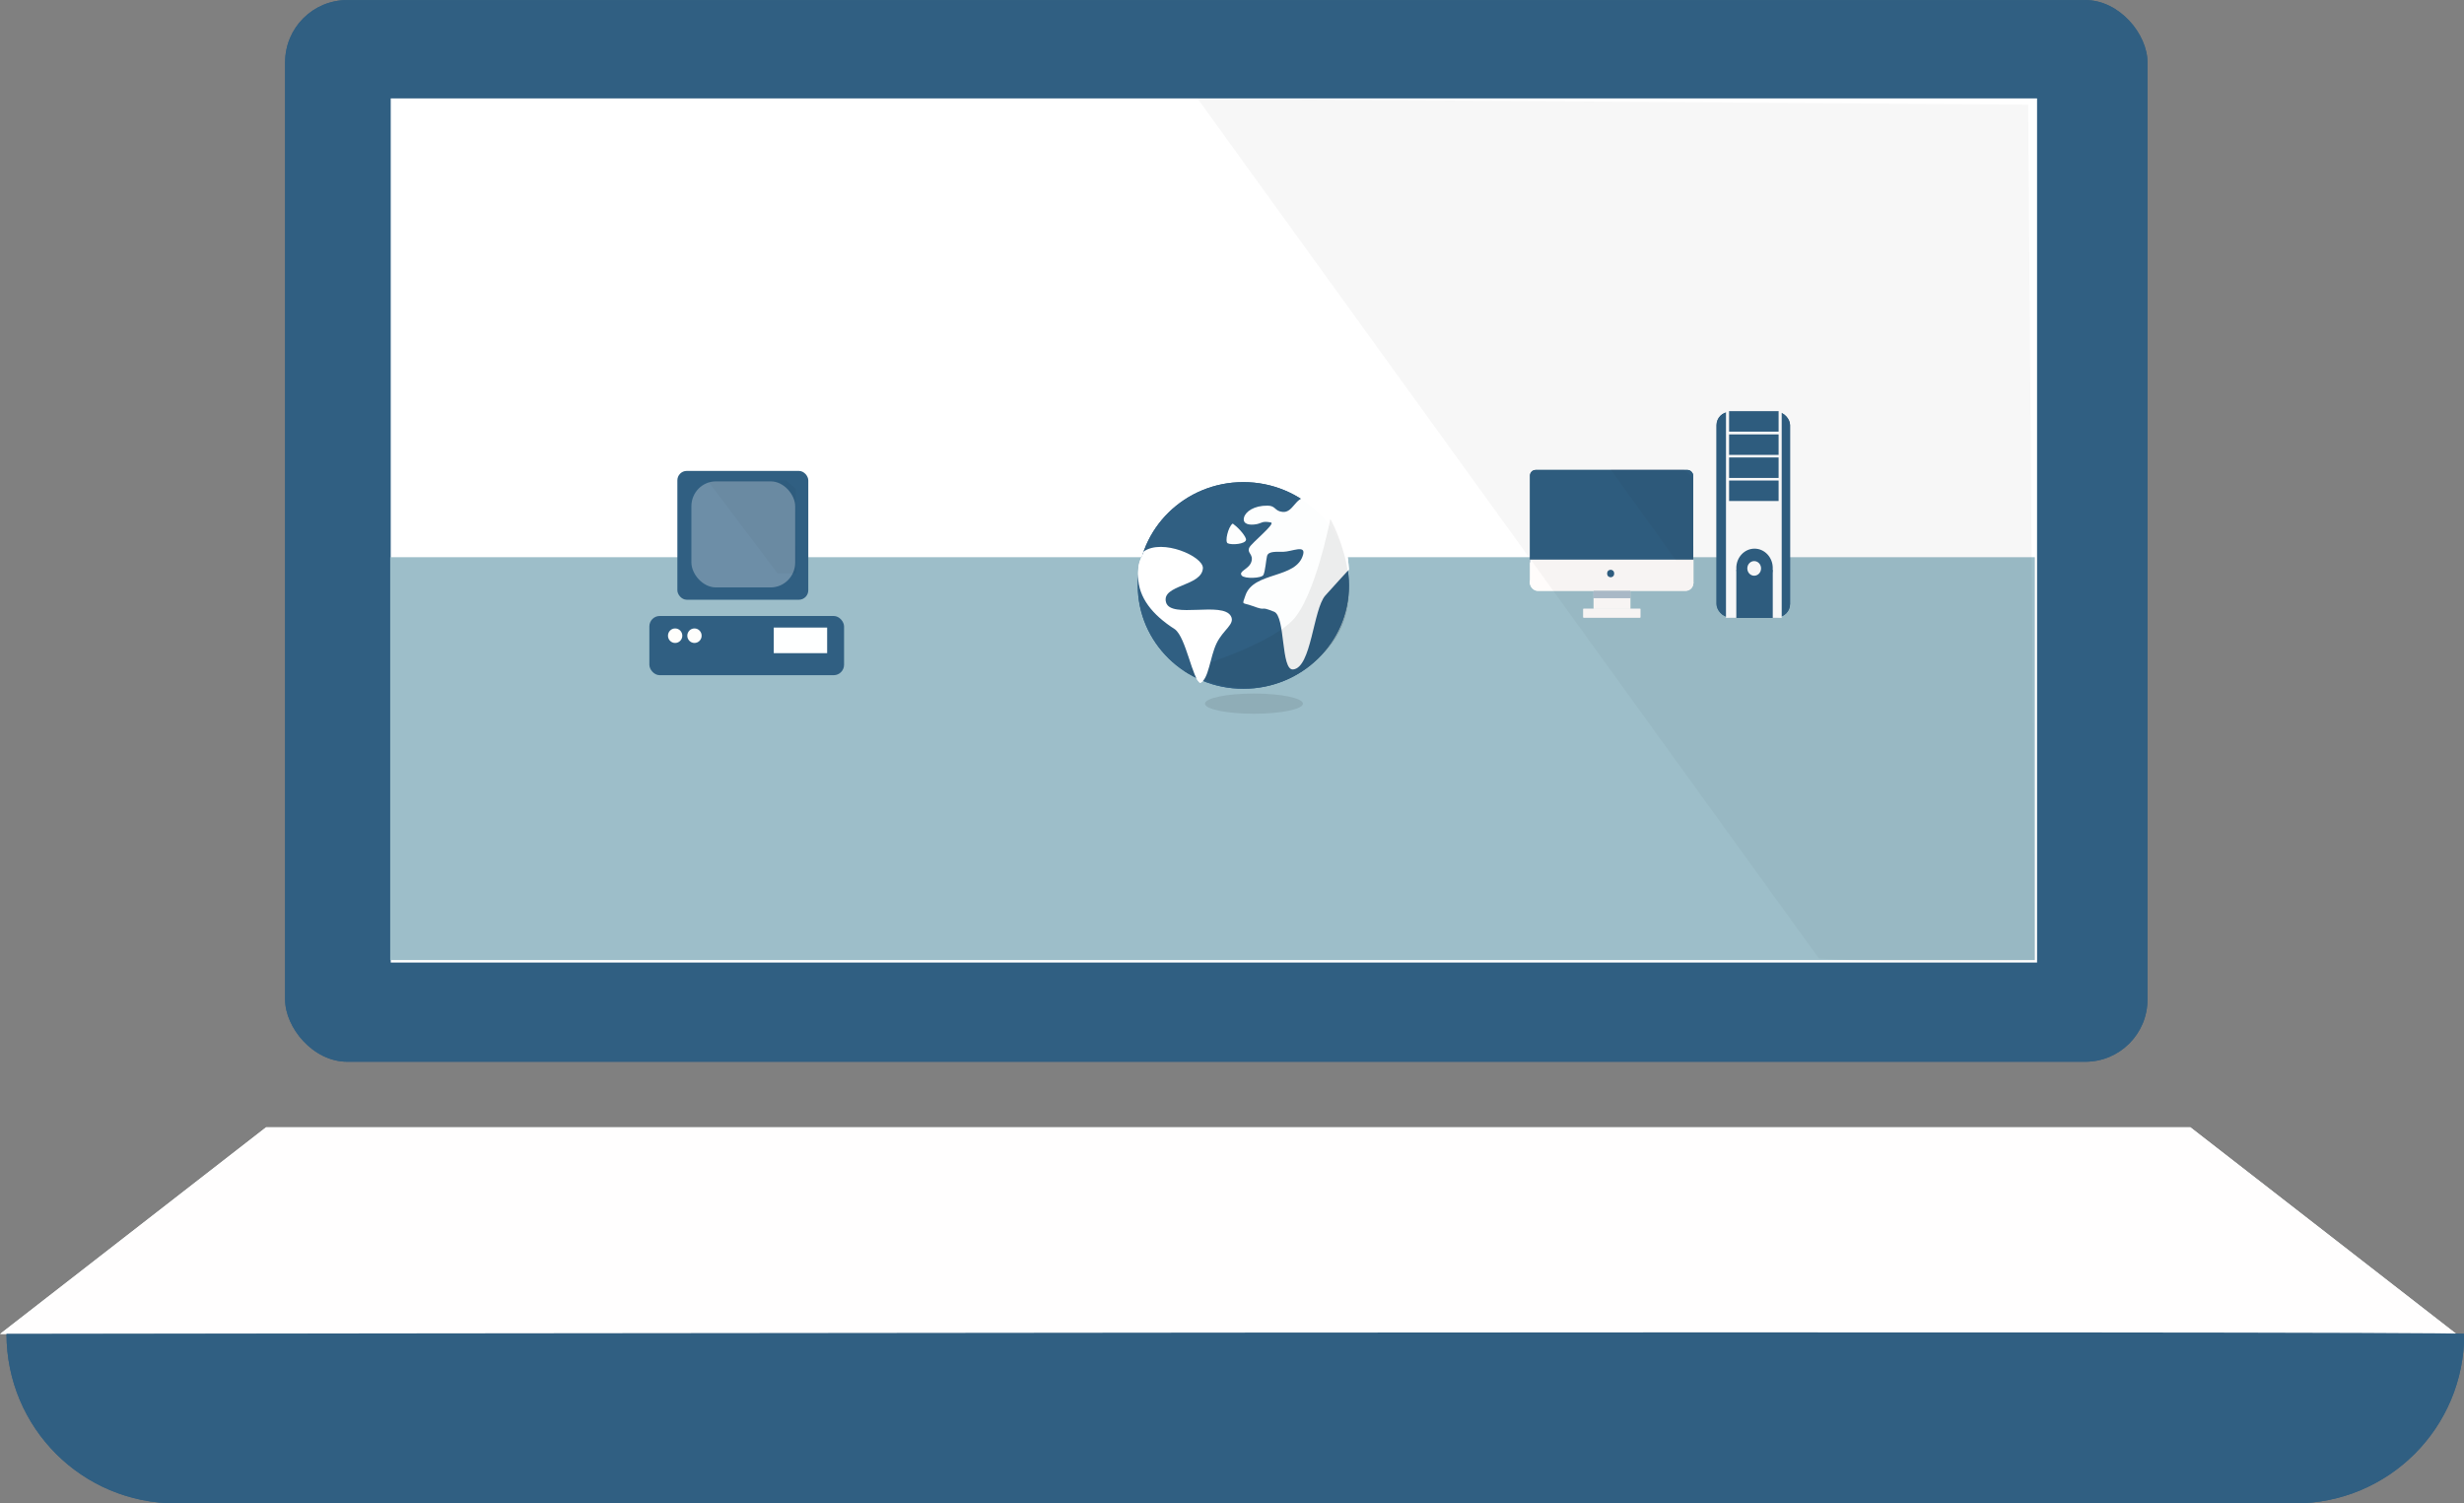 <?xml version="1.0" encoding="UTF-8" standalone="no"?>
<!-- Created with Inkscape (http://www.inkscape.org/) -->

<svg
   xmlns:dc="http://purl.org/dc/elements/1.1/"
   xmlns:cc="http://creativecommons.org/ns#"
   xmlns:rdf="http://www.w3.org/1999/02/22-rdf-syntax-ns#"
   xmlns:svg="http://www.w3.org/2000/svg"
   xmlns="http://www.w3.org/2000/svg"
   xmlns:sodipodi="http://sodipodi.sourceforge.net/DTD/sodipodi-0.dtd"
   xmlns:inkscape="http://www.inkscape.org/namespaces/inkscape"
   width="768.967mm"
   height="469.147mm"
   viewBox="0 0 768.967 469.147"
   version="1.1"
   id="svg8399"
   inkscape:version="0.92.1 r15371"
   sodipodi:docname="computer_landscape_laptop.svg">
  <rect x="0" y="0" width="768.967" height="469.147" fill="#808080" stroke="none"/>
  <defs
     id="defs8393" />
  <sodipodi:namedview
     id="base"
     pagecolor="#ffffff"
     bordercolor="#666666"
     borderopacity="1.0"
     inkscape:pageopacity="0.0"
     inkscape:pageshadow="2"
     inkscape:zoom="0.35"
     inkscape:cx="1470.3091"
     inkscape:cy="1198.0049"
     inkscape:document-units="mm"
     inkscape:current-layer="layer1"
     showgrid="false"
     fit-margin-top="0"
     fit-margin-left="0"
     fit-margin-right="0"
     fit-margin-bottom="0"
     inkscape:window-width="1920"
     inkscape:window-height="1017"
     inkscape:window-x="1912"
     inkscape:window-y="-8"
     inkscape:window-maximized="1" />
  <g
     inkscape:label="Layer 1"
     inkscape:groupmode="layer"
     id="layer1"
     transform="translate(283.186,3.341)">
    <g
       transform="matrix(4,0,0,4,-1344.447,-503.209)"
       style="display:inline"
       id="g12368"
       inkscape:export-filename="C:\Users\tom\Pictures\computer_landscape_elements\computer_landscape_laptop.png"
       inkscape:export-xdpi="90"
       inkscape:export-ydpi="90">
      <path
         style="opacity:1;fill:#fffefe;fill-opacity:1;stroke:none;stroke-width:5.848;stroke-miterlimit:4;stroke-dasharray:none;stroke-opacity:1"
         d="m 286.077,212.92 h 150.13 l 20.751,16.123 H 265.326 Z"
         id="path7009"
         inkscape:connector-curvature="0"
         sodipodi:nodetypes="ccccc" />
      <path
         style="opacity:1;fill:#305f82;fill-opacity:1;stroke:none;stroke-width:8.703;stroke-miterlimit:4;stroke-dasharray:none;stroke-opacity:1"
         d="m 457.575,229.041 c 0,7.325 -5.897,13.223 -13.223,13.223 H 279.047 c -7.325,0 -13.223,-5.897 -13.223,-13.223 0,0 191.485,-0.27 191.751,0 z"
         id="path7011"
         inkscape:connector-curvature="0"
         sodipodi:nodetypes="csscc" />
      <rect
         ry="4.849"
         y="124.972"
         x="287.56"
         height="82.834"
         width="145.301"
         id="rect7013"
         style="opacity:1;fill:#305f82;fill-opacity:1;stroke:none;stroke-width:7.078;stroke-miterlimit:4;stroke-dasharray:none;stroke-opacity:1" />
      <path
         sodipodi:nodetypes="ccccc"
         inkscape:connector-curvature="0"
         id="path7019"
         d="m 286.077,212.92 h 150.13 l 20.751,16.123 H 265.326 Z"
         style="opacity:1;fill:#fffefe;fill-opacity:1;stroke:none;stroke-width:5.848;stroke-miterlimit:4;stroke-dasharray:none;stroke-opacity:1" />
      <path
         sodipodi:nodetypes="csscc"
         inkscape:connector-curvature="0"
         id="path7021"
         d="m 457.575,229.041 c 0,7.325 -5.897,13.223 -13.223,13.223 H 279.047 c -7.325,0 -13.223,-5.897 -13.223,-13.223 0,0 191.485,-0.27 191.751,0 z"
         style="opacity:1;fill:#305f82;fill-opacity:1;stroke:none;stroke-width:8.703;stroke-miterlimit:4;stroke-dasharray:none;stroke-opacity:1" />
      <rect
         style="opacity:1;fill:#305f82;fill-opacity:1;stroke:none;stroke-width:7.078;stroke-miterlimit:4;stroke-dasharray:none;stroke-opacity:1"
         id="rect7023"
         width="145.301"
         height="82.834"
         x="287.56"
         y="124.972"
         ry="4.849" />
      <rect
         style="opacity:1;fill:#ffffff;fill-opacity:1;stroke:none;stroke-width:17.41;stroke-miterlimit:4;stroke-dasharray:none;stroke-opacity:1"
         id="rect7164"
         width="128.447"
         height="67.421"
         x="295.8"
         y="132.645"
         ry="0" />
      <g
         style="display:inline"
         id="g9826"
         transform="matrix(0.243,0,0,0.243,295.518,132.261)">
        <rect
           ry="0"
           y="148.891"
           x="0.995"
           height="129.348"
           width="528.049"
           id="rect9708"
           style="opacity:1;fill:#9dbec9;fill-opacity:1;stroke:none;stroke-width:10.38;stroke-miterlimit:4;stroke-dasharray:none;stroke-opacity:1" />
        <g
           transform="matrix(1.942,0,0,1.942,-218.371,-81.657)"
           id="g9722"
           style="display:inline">
          <g
             transform="matrix(0.779,0,0,0.779,58.969,28.06)"
             id="g9720">
            <ellipse
               ry="21.93"
               rx="22.41"
               cy="122.369"
               cx="250.373"
               id="ellipse9710"
               style="opacity:1;fill:#305f82;fill-opacity:1;stroke:none;stroke-width:5.186;stroke-miterlimit:4;stroke-dasharray:none;stroke-opacity:1" />
            <path
               sodipodi:nodetypes="cssssssssssssssssscsc"
               inkscape:connector-curvature="0"
               id="path9712"
               d="m 263.676,103.779 c -2.232,-0.225 -2.754,3.224 -4.985,2.985 -1.74,-0.186 -1.405,-1.309 -3.155,-1.332 -2.903,-0.039 -4.721,1.275 -5.03,2.534 -0.353,1.44 1.216,1.676 2.672,1.397 1.147,-0.219 1.181,-0.733 3.044,-0.358 1.077,0.217 -4.109,4.334 -4.582,5.326 -0.57,1.194 0.937,1.373 0.434,3.011 -0.492,1.602 -2.825,1.978 -2.035,2.938 0.583,0.708 4.233,0.598 4.593,-0.149 0.396,-0.821 0.551,-3.113 0.765,-3.999 0.271,-1.121 2.149,-0.87 3.429,-0.901 1.856,-0.045 4.782,-1.539 4.24,0.553 -1.364,5.269 -10.491,3.539 -12.249,8.69 -0.756,2.215 -0.751,1.42 1.443,2.233 3.536,1.31 1.134,-0.161 4.636,1.237 2.448,0.977 1.407,12.49 4.032,12.252 3.898,-0.354 4.248,-12.765 6.842,-15.695 2.091,-2.362 5.011,-5.494 5.011,-5.494 0,0 -0.416,-6.795 -1.978,-9.12 -1.785,-2.657 -4.494,-4.823 -7.128,-6.109 z"
               style="opacity:1;fill:#ffffff;fill-opacity:0.99;stroke:none;stroke-width:0.346px;stroke-linecap:butt;stroke-linejoin:miter;stroke-opacity:1" />
            <path
               sodipodi:nodetypes="cscsc"
               inkscape:connector-curvature="0"
               id="path9714"
               d="m 268.833,108.253 c 0,0 -3.228,16.77 -8.156,21.657 -5.707,5.659 -22.914,10.638 -22.914,10.638 0,0 17.373,10.698 30.681,-4.939 9.579,-11.256 0.388,-27.356 0.388,-27.356 z"
               style="opacity:1;fill:#000000;fill-opacity:0.07;stroke:none;stroke-width:0.35px;stroke-linecap:butt;stroke-linejoin:miter;stroke-opacity:1" />
            <path
               sodipodi:nodetypes="sssss"
               inkscape:connector-curvature="0"
               id="path9716"
               d="m 248.052,109.276 c -0.907,0.715 -1.656,3.817 -1.004,4.143 0.815,0.408 3.734,0.192 3.889,-0.719 0.099,-0.584 -1.359,-2.366 -2.564,-3.261 -0.097,-0.072 -0.226,-0.238 -0.32,-0.163 z"
               style="opacity:1;fill:#ffffff;fill-opacity:0.99;stroke:none;stroke-width:0.149px;stroke-linecap:butt;stroke-linejoin:miter;stroke-opacity:1" />
            <path
               sodipodi:nodetypes="csssccccc"
               inkscape:connector-curvature="0"
               id="path9718"
               d="m 241.787,118.667 c -0.161,3.945 -8.91,3.51 -7.821,7.305 1.012,3.526 12.025,-0.301 13.772,2.925 0.927,1.712 -1.647,2.832 -3.056,5.767 -1.409,2.935 -1.652,7.686 -3.469,8.385 -1.674,-0.81 -2.983,-9.596 -5.38,-11.39 -4.815,-3.068 -7.717,-6.748 -7.796,-11.139 -0.033,-2.975 0.321,-3.162 1.205,-5.372 3.962,-2.747 12.57,1.029 12.545,3.52 z"
               style="opacity:1;fill:#ffffff;fill-opacity:1;stroke:none;stroke-width:0.265px;stroke-linecap:butt;stroke-linejoin:miter;stroke-opacity:1" />
          </g>
        </g>
        <rect
           ry="1.813"
           y="120.875"
           x="366.946"
           height="30.961"
           width="52.412"
           id="rect9724"
           style="opacity:1;fill:#305f82;fill-opacity:1;stroke:none;stroke-width:2.599;stroke-miterlimit:4;stroke-dasharray:none;stroke-opacity:1" />
        <rect
           ry="0"
           y="149.662"
           x="366.962"
           height="7.723"
           width="52.455"
           id="rect9726"
           style="opacity:1;fill:#fffcfb;fill-opacity:1;stroke:none;stroke-width:2.902;stroke-miterlimit:4;stroke-dasharray:none;stroke-opacity:1" />
        <rect
           ry="2.472"
           y="154.739"
           x="366.934"
           height="4.945"
           width="52.455"
           id="rect9728"
           style="opacity:1;fill:#fffcfb;fill-opacity:1;stroke:none;stroke-width:3.202;stroke-miterlimit:4;stroke-dasharray:none;stroke-opacity:1" />
        <rect
           y="159.545"
           x="387.376"
           height="5.915"
           width="11.786"
           id="rect9730"
           style="opacity:1;fill:#fffcfb;fill-opacity:1;stroke:none;stroke-width:2.902;stroke-miterlimit:4;stroke-dasharray:none;stroke-opacity:1" />
        <rect
           y="165.46"
           x="384.076"
           height="2.807"
           width="18.291"
           id="rect9732"
           style="opacity:1;fill:#fffcfb;fill-opacity:1;stroke:none;stroke-width:2.902;stroke-miterlimit:4;stroke-dasharray:none;stroke-opacity:1" />
        <rect
           style="opacity:1;fill:#305f82;fill-opacity:0.387;stroke:none;stroke-width:1.851;stroke-miterlimit:4;stroke-dasharray:none;stroke-opacity:1"
           id="rect9734"
           width="11.786"
           height="2.406"
           x="387.376"
           y="159.645" />
        <ellipse
           cy="154.13"
           cx="392.845"
           id="ellipse9736"
           style="opacity:1;fill:#305f82;fill-opacity:1;stroke:none;stroke-width:1.498;stroke-miterlimit:4;stroke-dasharray:none;stroke-opacity:1"
           rx="1.131"
           ry="1.203" />
        <path
           sodipodi:nodetypes="cccccc"
           inkscape:connector-curvature="0"
           id="path9738"
           d="m 392.834,120.672 20.978,29.231 5.606,-1e-5 -0.181,-26.538 -2.893,-2.692 z"
           style="opacity:1;fill:#000000;fill-opacity:0.035;stroke:none;stroke-width:0.433px;stroke-linecap:butt;stroke-linejoin:miter;stroke-opacity:1" />
        <rect
           ry="4.221"
           y="102.245"
           x="426.84"
           height="65.909"
           width="23.6"
           id="rect9740"
           style="opacity:1;fill:#305f82;fill-opacity:1;stroke:none;stroke-width:7.498;stroke-miterlimit:4;stroke-dasharray:none;stroke-opacity:1" />
        <rect
           ry="0"
           y="101.999"
           x="430.868"
           height="6.575"
           width="15.899"
           id="rect9742"
           style="opacity:1;fill:#305f82;fill-opacity:1;stroke:none;stroke-width:6.072;stroke-miterlimit:4;stroke-dasharray:none;stroke-opacity:1" />
        <ellipse
           cy="152.368"
           cx="439.038"
           id="ellipse9744"
           style="opacity:1;fill:#305f82;fill-opacity:1;stroke:none;stroke-width:2.136;stroke-miterlimit:4;stroke-dasharray:none;stroke-opacity:1"
           rx="5.852"
           ry="6.223" />
        <rect
           y="152.955"
           x="433.186"
           height="15.263"
           width="11.703"
           id="rect9746"
           style="opacity:1;fill:#305f82;fill-opacity:1;stroke:none;stroke-width:4.571;stroke-miterlimit:4;stroke-dasharray:none;stroke-opacity:1" />
        <ellipse
           cy="152.485"
           cx="438.927"
           id="ellipse9748"
           style="opacity:1;fill:#ffffff;fill-opacity:1;stroke:none;stroke-width:5.192;stroke-miterlimit:4;stroke-dasharray:none;stroke-opacity:1"
           rx="2.208"
           ry="2.348" />
        <rect
           ry="0"
           y="109.514"
           x="430.757"
           height="6.575"
           width="15.899"
           id="rect9750"
           style="opacity:1;fill:#305f82;fill-opacity:1;stroke:none;stroke-width:6.072;stroke-miterlimit:4;stroke-dasharray:none;stroke-opacity:1" />
        <rect
           ry="0"
           y="117.028"
           x="430.757"
           height="6.575"
           width="15.899"
           id="rect9752"
           style="opacity:1;fill:#305f82;fill-opacity:1;stroke:none;stroke-width:6.072;stroke-miterlimit:4;stroke-dasharray:none;stroke-opacity:1" />
        <rect
           ry="0"
           y="124.307"
           x="430.757"
           height="6.575"
           width="15.899"
           id="rect9754"
           style="opacity:1;fill:#305f82;fill-opacity:1;stroke:none;stroke-width:6.072;stroke-miterlimit:4;stroke-dasharray:none;stroke-opacity:1" />
        <rect
           style="opacity:1;fill:#305f82;fill-opacity:1;stroke:none;stroke-width:2.599;stroke-miterlimit:4;stroke-dasharray:none;stroke-opacity:1"
           id="rect9756"
           width="52.412"
           height="30.961"
           x="366.946"
           y="120.875"
           ry="1.813" />
        <rect
           style="opacity:1;fill:#fffcfb;fill-opacity:1;stroke:none;stroke-width:2.902;stroke-miterlimit:4;stroke-dasharray:none;stroke-opacity:1"
           id="rect9758"
           width="52.455"
           height="7.723"
           x="366.962"
           y="149.662"
           ry="0" />
        <rect
           style="opacity:1;fill:#fffcfb;fill-opacity:1;stroke:none;stroke-width:3.202;stroke-miterlimit:4;stroke-dasharray:none;stroke-opacity:1"
           id="rect9760"
           width="52.455"
           height="4.945"
           x="366.934"
           y="154.739"
           ry="2.472" />
        <rect
           style="opacity:1;fill:#fffcfb;fill-opacity:1;stroke:none;stroke-width:2.902;stroke-miterlimit:4;stroke-dasharray:none;stroke-opacity:1"
           id="rect9762"
           width="11.786"
           height="5.915"
           x="387.376"
           y="159.545" />
        <rect
           style="opacity:1;fill:#fffcfb;fill-opacity:1;stroke:none;stroke-width:2.902;stroke-miterlimit:4;stroke-dasharray:none;stroke-opacity:1"
           id="rect9764"
           width="18.291"
           height="2.807"
           x="384.076"
           y="165.46" />
        <rect
           y="159.645"
           x="387.376"
           height="2.406"
           width="11.786"
           id="rect9766"
           style="opacity:1;fill:#305f82;fill-opacity:0.387;stroke:none;stroke-width:1.851;stroke-miterlimit:4;stroke-dasharray:none;stroke-opacity:1" />
        <ellipse
           style="opacity:1;fill:#305f82;fill-opacity:1;stroke:none;stroke-width:1.498;stroke-miterlimit:4;stroke-dasharray:none;stroke-opacity:1"
           id="ellipse9768"
           cx="392.845"
           cy="154.13"
           rx="1.131"
           ry="1.203" />
        <path
           style="opacity:1;fill:#000000;fill-opacity:0.035;stroke:none;stroke-width:0.433px;stroke-linecap:butt;stroke-linejoin:miter;stroke-opacity:1"
           d="m 392.834,120.672 20.978,29.231 5.606,-1e-5 -0.181,-26.538 -2.893,-2.692 z"
           id="path9770"
           inkscape:connector-curvature="0"
           sodipodi:nodetypes="cccccc" />
        <rect
           style="opacity:1;fill:#305f82;fill-opacity:1;stroke:none;stroke-width:7.498;stroke-miterlimit:4;stroke-dasharray:none;stroke-opacity:1"
           id="rect9772"
           width="23.6"
           height="65.909"
           x="426.84"
           y="102.245"
           ry="4.221" />
        <rect
           style="opacity:1;fill:#ffffff;fill-opacity:1;stroke:none;stroke-width:6.474;stroke-miterlimit:4;stroke-dasharray:none;stroke-opacity:1"
           id="rect9774"
           width="17.886"
           height="66.36"
           x="429.874"
           y="101.999"
           ry="0" />
        <rect
           style="opacity:1;fill:#305f82;fill-opacity:1;stroke:none;stroke-width:6.072;stroke-miterlimit:4;stroke-dasharray:none;stroke-opacity:1"
           id="rect9776"
           width="15.899"
           height="6.575"
           x="430.868"
           y="101.999"
           ry="0" />
        <ellipse
           style="opacity:1;fill:#305f82;fill-opacity:1;stroke:none;stroke-width:2.136;stroke-miterlimit:4;stroke-dasharray:none;stroke-opacity:1"
           id="ellipse9778"
           cx="439.038"
           cy="152.368"
           rx="5.852"
           ry="6.223" />
        <rect
           style="opacity:1;fill:#305f82;fill-opacity:1;stroke:none;stroke-width:4.598;stroke-miterlimit:4;stroke-dasharray:none;stroke-opacity:1"
           id="rect9780"
           width="11.703"
           height="15.441"
           x="433.186"
           y="152.955" />
        <ellipse
           style="opacity:1;fill:#ffffff;fill-opacity:1;stroke:none;stroke-width:5.192;stroke-miterlimit:4;stroke-dasharray:none;stroke-opacity:1"
           id="ellipse9782"
           cx="438.927"
           cy="152.485"
           rx="2.208"
           ry="2.348" />
        <rect
           style="opacity:1;fill:#305f82;fill-opacity:1;stroke:none;stroke-width:6.072;stroke-miterlimit:4;stroke-dasharray:none;stroke-opacity:1"
           id="rect9784"
           width="15.899"
           height="6.575"
           x="430.868"
           y="109.462"
           ry="0" />
        <rect
           style="opacity:1;fill:#305f82;fill-opacity:1;stroke:none;stroke-width:6.072;stroke-miterlimit:4;stroke-dasharray:none;stroke-opacity:1"
           id="rect9786"
           width="15.899"
           height="6.575"
           x="430.868"
           y="116.866"
           ry="0" />
        <rect
           style="opacity:1;fill:#305f82;fill-opacity:1;stroke:none;stroke-width:6.072;stroke-miterlimit:4;stroke-dasharray:none;stroke-opacity:1"
           id="rect9788"
           width="15.899"
           height="6.575"
           x="430.868"
           y="124.269"
           ry="0" />
        <g
           id="g9802"
           transform="matrix(1.942,0,0,1.942,-218.371,-81.657)"
           style="display:inline">
          <g
             id="g9800"
             transform="matrix(0.779,0,0,0.779,58.969,28.06)"
             style="display:inline">
            <ellipse
               style="opacity:1;fill:#305f82;fill-opacity:1;stroke:none;stroke-width:5.186;stroke-miterlimit:4;stroke-dasharray:none;stroke-opacity:1"
               id="ellipse9790"
               cx="250.373"
               cy="122.369"
               rx="22.41"
               ry="21.93" />
            <path
               style="opacity:1;fill:#ffffff;fill-opacity:0.99;stroke:none;stroke-width:0.346px;stroke-linecap:butt;stroke-linejoin:miter;stroke-opacity:1"
               d="m 263.676,103.779 c -2.232,-0.225 -2.754,3.224 -4.985,2.985 -1.74,-0.186 -1.405,-1.309 -3.155,-1.332 -2.903,-0.039 -4.721,1.275 -5.03,2.534 -0.353,1.44 1.216,1.676 2.672,1.397 1.147,-0.219 1.181,-0.733 3.044,-0.358 1.077,0.217 -4.109,4.334 -4.582,5.326 -0.57,1.194 0.937,1.373 0.434,3.011 -0.492,1.602 -2.825,1.978 -2.035,2.938 0.583,0.708 4.233,0.598 4.593,-0.149 0.396,-0.821 0.551,-3.113 0.765,-3.999 0.271,-1.121 2.149,-0.87 3.429,-0.901 1.856,-0.045 4.782,-1.539 4.24,0.553 -1.364,5.269 -10.491,3.539 -12.249,8.69 -0.756,2.215 -0.751,1.42 1.443,2.233 3.536,1.31 1.134,-0.161 4.636,1.237 2.448,0.977 1.407,12.49 4.032,12.252 3.898,-0.354 4.248,-12.765 6.842,-15.695 2.091,-2.362 5.011,-5.494 5.011,-5.494 0,0 -0.416,-6.795 -1.978,-9.12 -1.785,-2.657 -4.494,-4.823 -7.128,-6.109 z"
               id="path9792"
               inkscape:connector-curvature="0"
               sodipodi:nodetypes="cssssssssssssssssscsc" />
            <path
               style="opacity:1;fill:#000000;fill-opacity:0.07;stroke:none;stroke-width:0.35px;stroke-linecap:butt;stroke-linejoin:miter;stroke-opacity:1"
               d="m 268.833,108.253 c 0,0 -3.228,16.77 -8.156,21.657 -5.707,5.659 -22.914,10.638 -22.914,10.638 0,0 17.373,10.698 30.681,-4.939 9.579,-11.256 0.388,-27.356 0.388,-27.356 z"
               id="path9794"
               inkscape:connector-curvature="0"
               sodipodi:nodetypes="cscsc" />
            <path
               style="opacity:1;fill:#ffffff;fill-opacity:0.99;stroke:none;stroke-width:0.149px;stroke-linecap:butt;stroke-linejoin:miter;stroke-opacity:1"
               d="m 248.052,109.276 c -0.907,0.715 -1.656,3.817 -1.004,4.143 0.815,0.408 3.734,0.192 3.889,-0.719 0.099,-0.584 -1.359,-2.366 -2.564,-3.261 -0.097,-0.072 -0.226,-0.238 -0.32,-0.163 z"
               id="path9796"
               inkscape:connector-curvature="0"
               sodipodi:nodetypes="sssss" />
            <path
               style="opacity:1;fill:#ffffff;fill-opacity:1;stroke:none;stroke-width:0.265px;stroke-linecap:butt;stroke-linejoin:miter;stroke-opacity:1"
               d="m 241.787,118.667 c -0.161,3.945 -8.91,3.51 -7.821,7.305 1.012,3.526 12.025,-0.301 13.772,2.925 0.927,1.712 -1.647,2.832 -3.056,5.767 -1.409,2.935 -1.652,7.686 -3.469,8.385 -1.674,-0.81 -2.983,-9.596 -5.38,-11.39 -4.815,-3.068 -7.717,-6.748 -7.796,-11.139 -0.033,-2.975 0.321,-3.162 1.205,-5.372 3.962,-2.747 12.57,1.029 12.545,3.52 z"
               id="path9798"
               inkscape:connector-curvature="0"
               sodipodi:nodetypes="csssccccc" />
          </g>
        </g>
        <ellipse
           style="display:inline;opacity:1;fill:#000000;fill-opacity:0.09;stroke:none;stroke-width:0.534;stroke-miterlimit:4;stroke-dasharray:none;stroke-opacity:1"
           id="ellipse9804"
           cx="278.312"
           cy="195.909"
           rx="15.725"
           ry="3.245" />
        <g
           transform="matrix(1.087,0,0,1.101,-12.733,-18.774)"
           id="g9824"
           style="display:inline">
          <rect
             ry="3.051"
             y="169.425"
             x="89.174"
             height="17.266"
             width="57.51"
             id="rect9806"
             style="opacity:1;fill:#305f82;fill-opacity:1;stroke:none;stroke-width:5.99;stroke-miterlimit:4;stroke-dasharray:none;stroke-opacity:1" />
          <rect
             style="opacity:1;fill:#feffff;fill-opacity:1;stroke:none;stroke-width:0.127;stroke-miterlimit:4;stroke-dasharray:none;stroke-opacity:1"
             id="rect9808"
             width="15.771"
             height="7.463"
             x="125.917"
             y="172.802" />
          <circle
             style="opacity:1;fill:#fefefc;fill-opacity:1;stroke:none;stroke-width:0.233;stroke-miterlimit:4;stroke-dasharray:none;stroke-opacity:1"
             id="circle9810"
             cx="102.498"
             cy="175.175"
             r="2.118" />
          <circle
             cy="175.175"
             cx="96.789"
             id="circle9812"
             style="opacity:1;fill:#fefefc;fill-opacity:1;stroke:none;stroke-width:0.233;stroke-miterlimit:4;stroke-dasharray:none;stroke-opacity:1"
             r="2.118" />
          <rect
             style="opacity:1;fill:#305f82;fill-opacity:1;stroke:none;stroke-width:0.09;stroke-miterlimit:4;stroke-dasharray:none;stroke-opacity:1"
             id="rect9814"
             width="8.603"
             height="0.882"
             x="117.271"
             y="175.083" />
          <ellipse
             cy="176.076"
             cx="121.573"
             id="ellipse9816"
             style="opacity:1;fill:#305f82;fill-opacity:1;stroke:none;stroke-width:0.103;stroke-miterlimit:4;stroke-dasharray:none;stroke-opacity:1"
             rx="0.882"
             ry="0.993" />
          <rect
             style="opacity:1;fill:#305f82;fill-opacity:1;stroke:none;stroke-width:0.355;stroke-miterlimit:4;stroke-dasharray:none;stroke-opacity:1"
             id="rect9818"
             width="38.672"
             height="37.567"
             x="97.446"
             y="127.119"
             ry="2.762" />
          <rect
             ry="7.263"
             y="130.158"
             x="101.59"
             height="30.938"
             width="30.662"
             id="rect9820"
             style="opacity:1;fill:#ffffff;fill-opacity:0.296;stroke:none;stroke-width:0.287;stroke-miterlimit:4;stroke-dasharray:none;stroke-opacity:1" />
          <path
             style="opacity:1;fill:#000000;fill-opacity:0.035;stroke:none;stroke-width:0.415px;stroke-linecap:butt;stroke-linejoin:miter;stroke-opacity:1"
             d="m 106.334,129.85 20.727,27.16 5.539,-2e-5 -0.179,-24.658 -2.859,-2.502 z"
             id="path9822"
             inkscape:connector-curvature="0"
             sodipodi:nodetypes="cccccc" />
        </g>
      </g>
      <path
         style="opacity:1;fill:#000000;fill-opacity:0.035;stroke:none;stroke-width:0.993px;stroke-linecap:butt;stroke-linejoin:miter;stroke-opacity:1"
         d="m 358.759,132.673 48.471,67.078 c 6.017,0.409 16.83,0.148 16.83,0.148 l -0.506,-66.765 z"
         id="path10321"
         inkscape:connector-curvature="0"
         sodipodi:nodetypes="ccccc" />
    </g>
  </g>
</svg>
